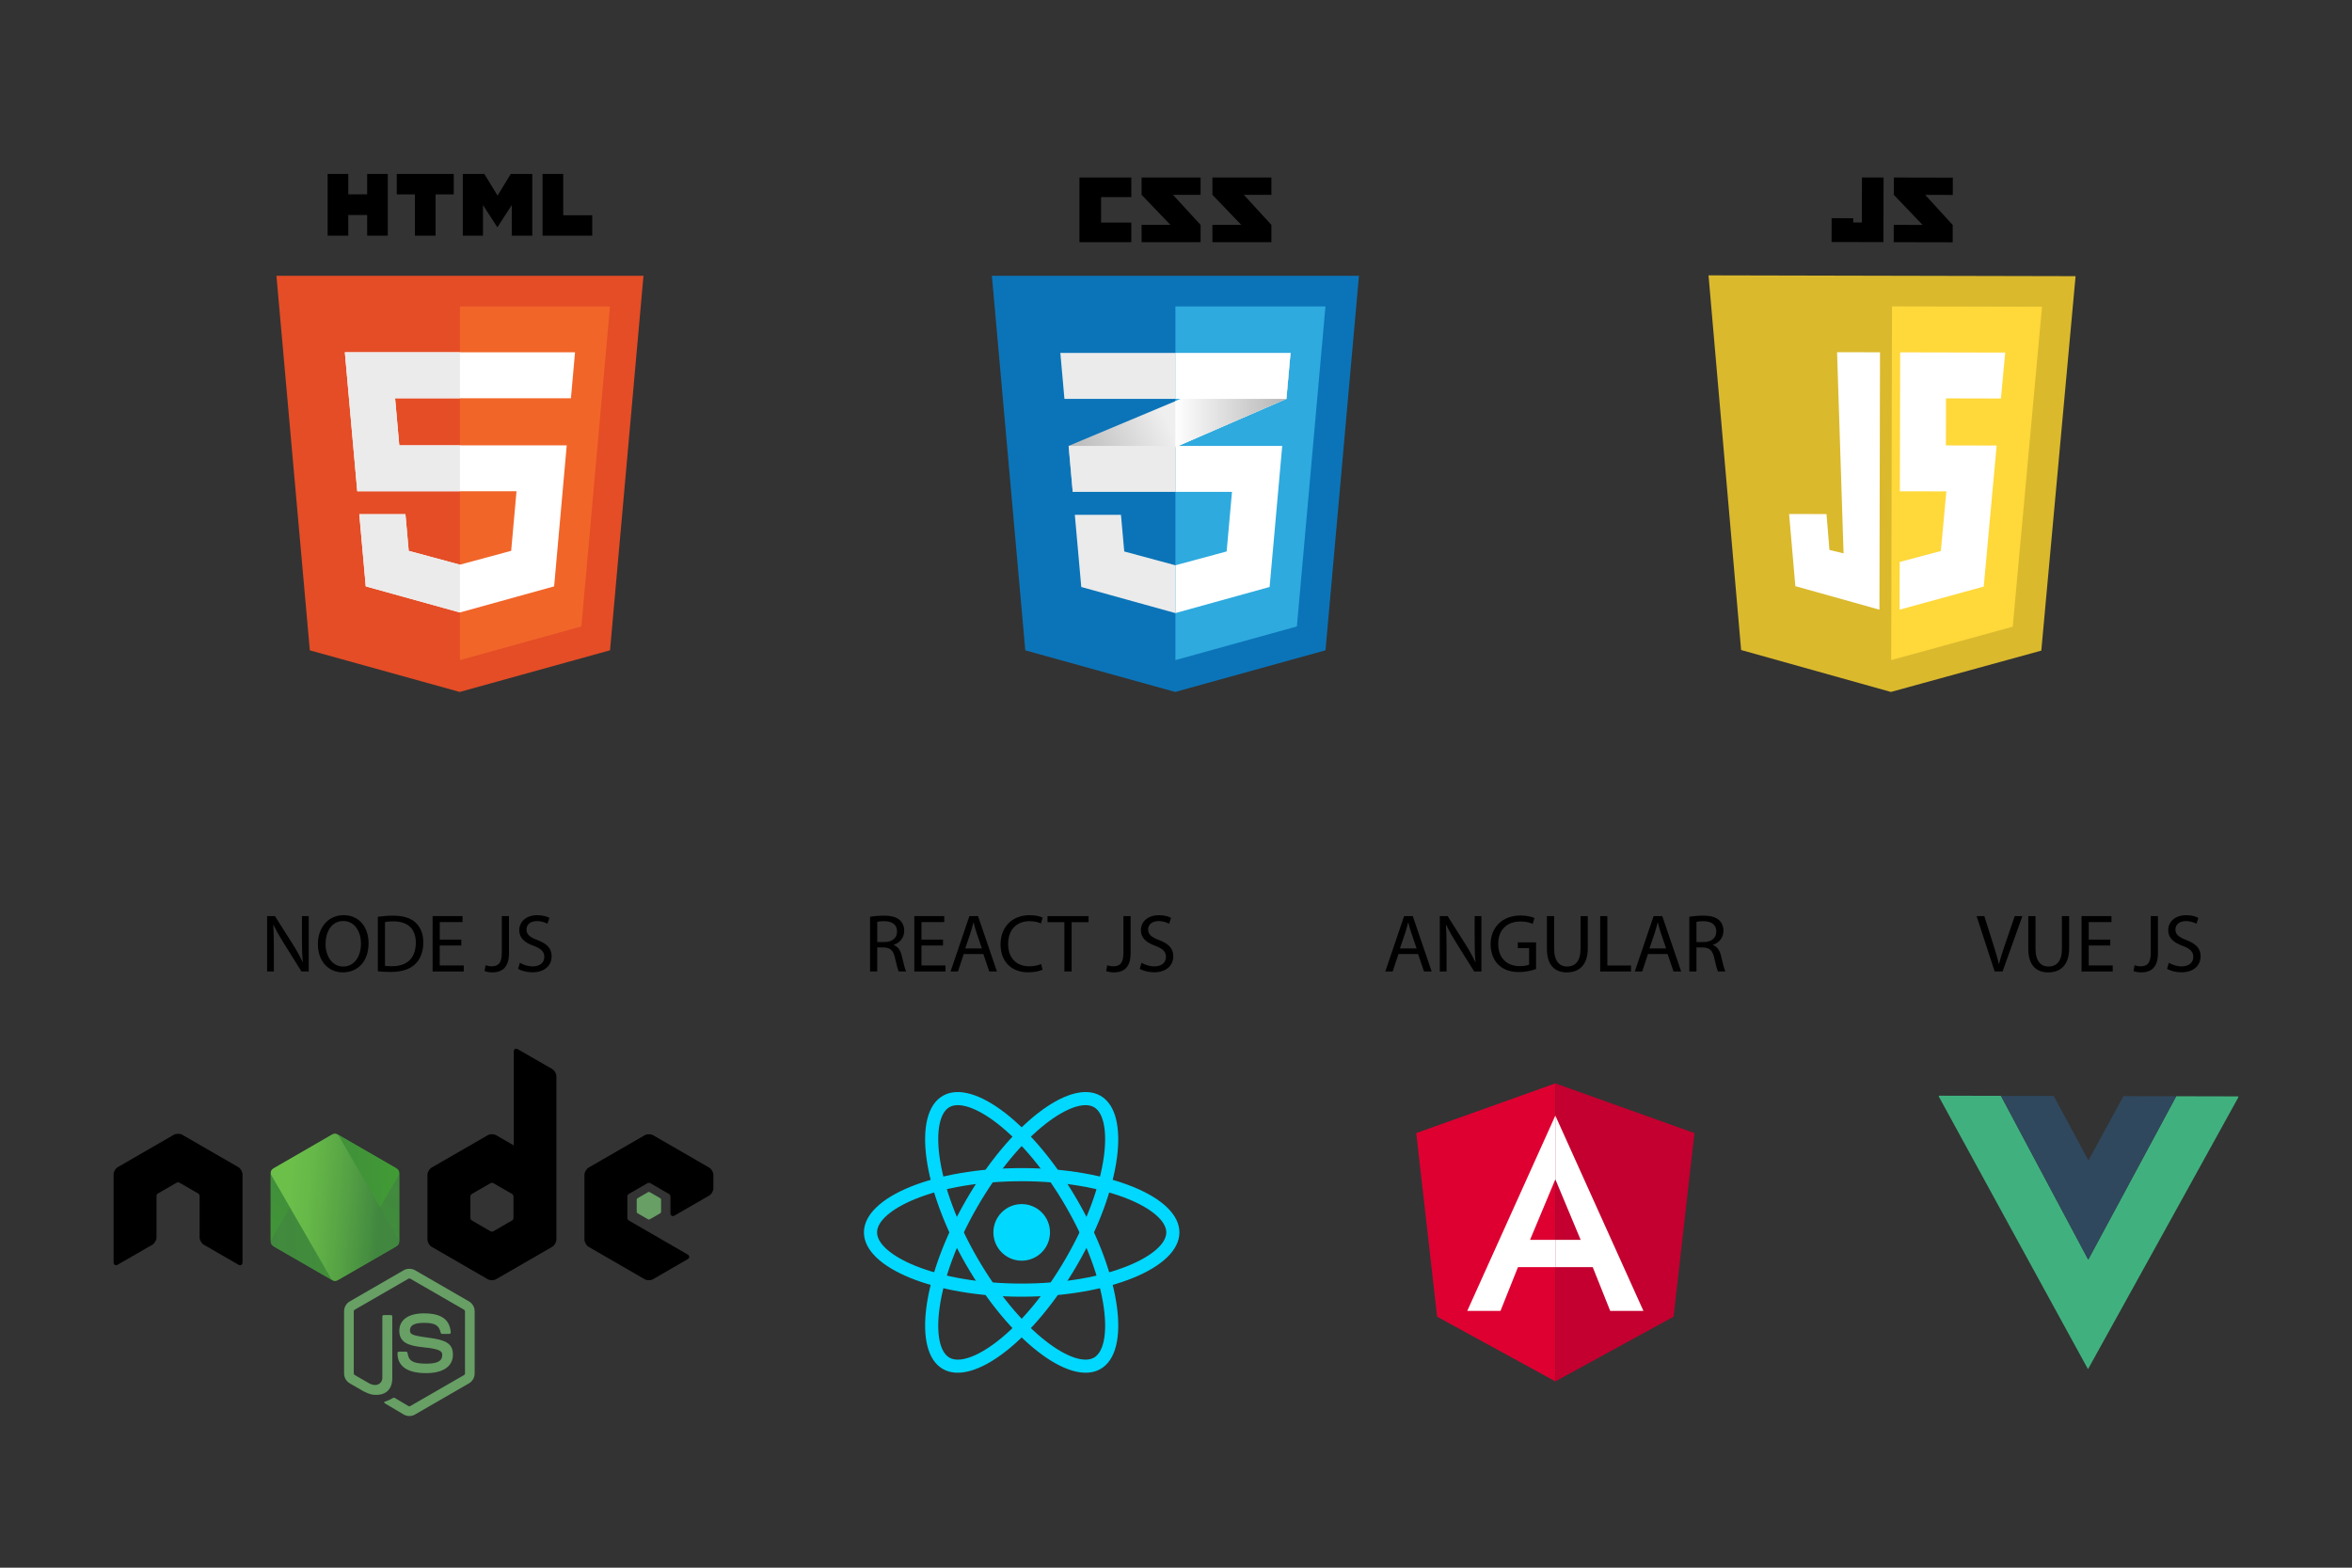 <?xml version="1.0" encoding="utf-8"?>
<!-- Generator: Adobe Illustrator 28.0.0, SVG Export Plug-In . SVG Version: 6.00 Build 0)  -->
<svg version="1.1" id="shields" xmlns="http://www.w3.org/2000/svg" xmlns:xlink="http://www.w3.org/1999/xlink" x="0px" y="0px"
	 viewBox="0 0 1500 1000" style="enable-background:new 0 0 1500 1000;" xml:space="preserve">
<rect x="0" y="0" width="1500" height="1000" fill="#333333" stroke="none"/>
<style type="text/css">
	.st0{fill:#0B74B8;}
	.st1{fill:#2EAADE;}
	.st2{fill:#EBEBEB;}
	.st3{opacity:0.2;fill:url(#SVGID_1_);}
	.st4{fill:#FFFFFF;}
	.st5{opacity:0.3;fill:url(#SVGID_00000000920403966737760330000004929223663938431109_);}
	.st6{fill:#DD0031;}
	.st7{fill:#C3002F;}
	.st8{fill:#E44D26;}
	.st9{fill:#F16529;}
	.st10{fill:#00D8FF;}
	.st11{fill:#DAB92D;}
	.st12{fill:#FFD83A;}
	.st13{fill:#40B17E;}
	.st14{fill:#2F485E;}
	.st15{fill:#679F65;}
	.st16{fill:url(#SVGID_00000019643997304431801320000008200205669990040490_);}
	.st17{fill:url(#SVGID_00000056385911031797256840000007434927749706846611_);}
	.st18{fill:url(#SVGID_00000099637319033707044750000012141678437491642044_);}
</style>
<g>
	<g>
		<polygon points="688.43,113.24 688.43,125.73 688.43,141.98 688.43,154.47 702.21,154.47 721.5,154.47 721.5,141.98 
			702.21,141.98 702.21,125.73 721.5,125.73 721.5,113.24 702.21,113.24 		"/>
		<polygon points="728.06,124.27 746.46,143.44 728.06,143.44 728.06,154.47 765.67,154.47 765.67,143.44 748.07,124.27 
			765.67,124.27 765.67,113.24 728.06,113.24 		"/>
		<polygon points="810.84,113.24 773.23,113.24 773.23,124.27 791.63,143.44 773.23,143.44 773.23,154.47 810.84,154.47 
			810.84,143.44 793.25,124.27 810.84,124.27 		"/>
	</g>
	<g>
		<g>
			<polygon class="st0" points="749.49,441.38 653.89,414.84 632.59,175.9 866.68,175.9 845.35,414.81 			"/>
			<polygon class="st1" points="827.09,399.59 845.32,195.44 749.63,195.44 749.63,421.07 			"/>
		</g>
		<g>
			<polygon class="st2" points="684.14,313.75 820.41,254.44 823.03,225.13 681.53,284.45 			"/>
			<linearGradient id="SVGID_1_" gradientUnits="userSpaceOnUse" x1="745.762" y1="271.956" x2="691.916" y2="297.971">
				<stop  offset="0" style="stop-color:#FFFFFF"/>
				<stop  offset="1" style="stop-color:#000000"/>
			</linearGradient>
			<polygon class="st3" points="684.14,313.75 820.41,254.44 823.03,225.13 681.53,284.45 			"/>
			<polygon class="st2" points="749.62,225.13 676.24,225.13 676.94,232.99 678.85,254.44 749.72,254.44 749.72,225.13 			"/>
			<polygon class="st4" points="817.74,284.45 749.62,284.45 749.62,313.75 785.71,313.75 782.3,351.76 749.62,360.58 
				749.62,391.07 809.7,374.42 			"/>
			<polygon class="st4" points="749.62,255.9 749.62,285.25 820.41,254.44 823.03,225.13 			"/>
			
				<linearGradient id="SVGID_00000089554736366903423240000001276006964504300959_" gradientUnits="userSpaceOnUse" x1="749.62" y1="255.189" x2="823.031" y2="255.189">
				<stop  offset="0" style="stop-color:#FFFFFF"/>
				<stop  offset="1" style="stop-color:#000000"/>
			</linearGradient>
			<polygon style="opacity:0.3;fill:url(#SVGID_00000089554736366903423240000001276006964504300959_);" points="749.62,255.9 
				749.62,285.25 820.41,254.44 823.03,225.13 			"/>
			<polygon class="st2" points="681.53,284.45 684.14,313.75 749.72,313.75 749.72,284.45 			"/>
			<polygon class="st4" points="823.03,225.13 749.62,225.13 749.62,254.37 749.62,254.44 820.31,254.44 820.31,254.44 
				820.41,254.44 			"/>
			<polygon class="st2" points="749.63,360.59 749.62,360.59 716.99,351.77 714.9,328.4 699.04,328.4 685.48,328.4 689.59,374.42 
				749.61,391.08 749.63,391.08 			"/>
		</g>
	</g>
</g>
<g>
	<g>
		<g>
			<polygon class="st6" points="903.21,722.78 991.93,691.08 991.93,881.16 916.53,839.9 			"/>
			<polygon class="st7" points="1080.65,722.78 991.93,691.08 991.93,881.16 1067.34,839.9 			"/>
		</g>
		<g>
			<polygon class="st4" points="991.93,790.89 975.79,790.89 991.89,752.36 991.93,752.45 991.93,711.61 935.76,836.19 
				956.95,836.19 968.1,808.27 991.93,808.27 			"/>
			<polygon class="st4" points="991.93,790.89 1008.07,790.89 991.98,752.36 991.93,752.45 991.93,711.61 1048.1,836.19 
				1026.91,836.19 1015.77,808.27 991.93,808.27 			"/>
		</g>
	</g>
</g>
<g>
	<g>
		<polygon points="208.96,110.95 222.12,110.95 222.12,123.95 234.16,123.95 234.16,110.95 247.32,110.95 247.32,150.33 
			234.16,150.33 234.16,137.14 222.12,137.14 222.12,150.33 208.96,150.33 208.96,110.95 		"/>
		<polygon points="264.63,124 253.04,124 253.04,110.95 289.38,110.95 289.38,124 277.79,124 277.79,150.33 264.63,150.33 
			264.63,124 		"/>
		<polygon points="295.15,110.95 308.88,110.95 317.32,124.78 325.75,110.95 339.48,110.95 339.48,150.33 326.38,150.33 
			326.38,130.81 317.32,144.81 317.09,144.81 308.03,130.81 308.03,150.33 295.15,150.33 295.15,110.95 		"/>
		<polygon points="346.03,110.95 359.2,110.95 359.2,137.31 377.71,137.31 377.71,150.33 346.03,150.33 346.03,110.95 		"/>
	</g>
	<g>
		<g>
			<polygon class="st8" points="293.19,441.38 197.59,414.84 176.29,175.9 410.38,175.9 389.05,414.81 			"/>
			<polygon class="st9" points="370.79,399.59 389.02,195.44 293.33,195.44 293.33,421.07 			"/>
		</g>
		<polygon class="st4" points="293.42,254.05 364.11,254.05 366.73,224.74 293.42,224.74 293.32,224.74 219.94,224.74 
			227.84,313.36 293.32,313.36 293.42,313.36 329.41,313.36 326,351.37 293.32,360.19 293.32,360.19 293.29,360.2 260.66,351.39 
			258.57,328.01 229.15,328.01 233.26,374.03 293.29,390.69 293.42,390.65 293.42,390.65 353.4,374.03 361.44,284.06 293.42,284.06 
			293.32,284.06 254.64,284.06 251.97,254.05 293.32,254.05 		"/>
		<g>
			<polygon class="st2" points="293.33,360.19 293.32,360.19 293.32,360.19 293.29,360.2 260.66,351.39 258.57,328.01 
				229.15,328.01 233.26,374.03 293.29,390.69 293.33,390.68 			"/>
			<polygon class="st2" points="293.33,313.36 293.33,284.06 293.32,284.06 254.64,284.06 251.97,254.05 293.32,254.05 
				293.33,254.05 293.33,224.74 293.32,224.74 219.94,224.74 227.84,313.36 293.32,313.36 			"/>
		</g>
	</g>
</g>
<g>
	<g>
		<path class="st10" d="M669.64,786.12c0,9.97-8.08,18.05-18.05,18.05s-18.05-8.08-18.05-18.05c0-9.97,8.08-18.05,18.05-18.05
			S669.64,776.15,669.64,786.12z"/>
		<path class="st10" d="M651.58,745.1c-55.56,0-100.6,18.37-100.6,41.02c0,22.66,45.04,41.02,100.6,41.02
			c55.56,0,100.6-18.37,100.6-41.02C752.19,763.46,707.14,745.1,651.58,745.1z M719.56,807.38c-18.02,7.35-42.16,11.39-67.98,11.39
			c-25.81,0-49.95-4.05-67.98-11.39c-15.19-6.19-24.25-14.14-24.25-21.26s9.07-15.06,24.25-21.25
			c18.02-7.35,42.16-11.39,67.98-11.39c25.81,0,49.95,4.05,67.98,11.39c15.19,6.19,24.25,14.14,24.25,21.25
			S734.75,801.18,719.56,807.38z"/>
		<path class="st10" d="M616.06,765.61c-27.78,48.12-34.4,96.3-14.78,107.63c19.62,11.33,58.05-18.49,85.83-66.61
			c27.78-48.12,34.39-96.31,14.77-107.63C682.27,687.67,643.84,717.49,616.06,765.61z M703.98,737.88
			c-2.65,19.28-11.21,42.21-24.12,64.57c-12.91,22.36-28.48,41.24-43.86,53.17c-12.96,10.05-24.37,13.93-30.53,10.38
			c-6.17-3.56-8.51-15.38-6.28-31.63c2.65-19.28,11.21-42.21,24.12-64.57c12.91-22.35,28.48-41.24,43.86-53.17
			c12.96-10.06,24.37-13.94,30.54-10.38C703.86,709.8,706.21,721.63,703.98,737.88z"/>
		<path class="st10" d="M601.28,699c-19.62,11.33-13.01,59.52,14.78,107.63c27.78,48.12,66.21,77.94,85.83,66.61
			c19.62-11.33,13.01-59.52-14.78-107.63C659.33,717.49,620.9,687.67,601.28,699z M605.47,706.25c6.16-3.56,17.58,0.32,30.54,10.38
			c15.37,11.93,30.95,30.81,43.86,53.17c12.91,22.36,21.47,45.29,24.12,64.57c2.23,16.25-0.12,28.08-6.28,31.63
			c-6.16,3.56-17.58-0.32-30.54-10.38c-15.37-11.93-30.95-30.82-43.86-53.17c-12.91-22.35-21.47-45.28-24.12-64.57
			C596.96,721.63,599.3,709.8,605.47,706.25z"/>
	</g>
</g>
<g>
	<g>
		<g>
			<polygon class="st11" points="1205.93,441.38 1110.4,414.63 1089.62,175.64 1323.71,176.16 1301.85,415.02 			"/>
			<polygon class="st12" points="1283.63,399.76 1302.31,195.65 1206.62,195.44 1206.12,421.07 			"/>
		</g>
		<polygon class="st4" points="1211.84,224.75 1211.64,313.38 1240.95,313.44 1241.29,313.44 1237.8,351.44 1211.54,358.46 
			1211.47,388.9 1265.14,374.16 1273.38,284.21 1241.01,284.13 1241.08,254.12 1276.02,254.2 1276.12,254.2 1278.81,224.9 		"/>
		<polygon class="st4" points="1171.6,224.66 1175.74,352.97 1166.73,350.81 1164.87,327.92 1141,327.87 1145,373.89 
			1198.62,388.91 1198.98,224.72 		"/>
	</g>
	<g>
		<polygon points="1245.42,113.32 1207.81,113.24 1207.79,124.27 1226.15,143.48 1207.75,143.44 1207.72,154.47 1245.33,154.55 
			1245.36,143.52 1227.8,124.31 1245.4,124.35 		"/>
		<polygon points="1187.41,141.93 1181.9,141.92 1181.91,139.2 1168.13,139.16 1168.12,141.89 1168.1,151.54 1168.1,154.38 
			1201.17,154.45 1201.26,113.23 1187.48,113.19 		"/>
	</g>
</g>
<g>
	<g>
		<path class="st13" d="M1427.1,699.36l-39.19-0.09l-56.13,104.25l-55.67-104.5l-39.19-0.09c-0.4,0-0.58,0.29-0.38,0.64
			c0,0,94.92,173.7,95.04,173.72c0,0,0.02-0.03,0.05-0.08c0.03,0.05,0.04,0.08,0.05,0.08c0.11-0.02,95.81-173.29,95.81-173.29
			C1427.68,699.65,1427.5,699.36,1427.1,699.36z"/>
	</g>
	<polygon class="st14" points="1354.26,699.2 1331.92,740.22 1309.77,699.1 1276.12,699.03 1331.78,803.53 1387.91,699.27 	"/>
</g>
<g>
	<path class="st15" d="M261.07,903.26c-1.26,0-2.51-0.33-3.61-0.97l-11.49-6.8c-1.71-0.96-0.88-1.3-0.31-1.5
		c2.29-0.8,2.75-0.98,5.2-2.36c0.25-0.14,0.59-0.09,0.85,0.06l8.83,5.24c0.32,0.18,0.77,0.18,1.07,0l34.41-19.86
		c0.32-0.18,0.53-0.55,0.53-0.93v-39.71c0-0.39-0.21-0.75-0.54-0.95l-34.4-19.85c-0.32-0.18-0.74-0.18-1.06,0l-34.39,19.85
		c-0.33,0.19-0.55,0.57-0.55,0.94v39.71c0,0.38,0.21,0.74,0.54,0.92l9.43,5.45c5.11,2.55,8.25-0.46,8.25-3.48v-39.21
		c0-0.56,0.44-0.99,1-0.99h4.36c0.55,0,1,0.44,1,0.99v39.21c0,6.83-3.72,10.74-10.19,10.74c-1.99,0-3.55,0-7.93-2.15l-9.02-5.2
		c-2.23-1.29-3.61-3.7-3.61-6.28v-39.71c0-2.58,1.38-4.99,3.61-6.27l34.41-19.89c2.18-1.23,5.07-1.23,7.23,0l34.41,19.89
		c2.23,1.29,3.61,3.69,3.61,6.27v39.71c0,2.58-1.39,4.98-3.61,6.28l-34.41,19.87C263.59,902.93,262.34,903.26,261.07,903.26"/>
	<path class="st15" d="M271.7,875.9c-15.06,0-18.21-6.91-18.21-12.71c0-0.55,0.44-0.99,0.99-0.99h4.45c0.5,0,0.91,0.36,0.99,0.84
		c0.67,4.53,2.67,6.82,11.78,6.82c7.25,0,10.34-1.64,10.34-5.49c0-2.22-0.87-3.86-12.14-4.97c-9.42-0.93-15.24-3.01-15.24-10.54
		c0-6.95,5.85-11.09,15.66-11.09c11.03,0,16.48,3.83,17.17,12.04c0.03,0.28-0.07,0.55-0.26,0.76c-0.19,0.2-0.45,0.32-0.73,0.32
		h-4.47c-0.46,0-0.87-0.33-0.97-0.78c-1.07-4.77-3.68-6.29-10.75-6.29c-7.91,0-8.83,2.76-8.83,4.82c0,2.5,1.08,3.23,11.77,4.65
		c10.58,1.4,15.6,3.38,15.6,10.81C288.86,871.61,282.6,875.9,271.7,875.9"/>
	<path d="M352.18,681.91l-21.86-12.58c-1.47-0.85-2.67-0.15-2.67,1.54v59.75l-11.24-6.49c-1.48-0.85-3.89-0.85-5.36,0l-35.75,20.64
		c-1.47,0.85-2.68,2.94-2.68,4.64v41.28c0,1.7,1.21,3.79,2.68,4.64l35.75,20.64c1.47,0.85,3.89,0.85,5.36,0l35.75-20.64
		c1.47-0.85,2.68-2.94,2.68-4.64V686.53C354.85,684.84,353.65,682.76,352.18,681.91z M327.48,776.96c0,0.57-0.4,1.27-0.9,1.55
		l-11.95,6.9c-0.49,0.28-1.3,0.28-1.79,0l-11.95-6.9c-0.49-0.29-0.9-0.98-0.9-1.55v-13.8c0-0.57,0.4-1.27,0.9-1.55l11.95-6.9
		c0.49-0.29,1.3-0.29,1.79,0l11.95,6.9c0.49,0.29,0.9,0.98,0.9,1.55V776.96z"/>
	<path d="M151.98,744.49l-35.75-20.64c-1.48-0.85-3.89-0.85-5.36,0l-35.75,20.64c-1.47,0.85-2.68,2.94-2.68,4.64v56.03
		c0,1.69,1.2,2.39,2.67,1.54l22.04-12.71c1.47-0.85,2.67-2.92,2.67-4.62v-26.51c0-0.57,0.4-1.27,0.89-1.55l11.95-6.9
		c0.49-0.28,1.3-0.28,1.79,0l11.95,6.9c0.49,0.28,0.9,0.98,0.9,1.55v26.51c0,1.69,1.2,3.77,2.67,4.62l22.03,12.71
		c1.47,0.84,2.67,0.15,2.67-1.54v-56.03C154.66,747.43,153.45,745.34,151.98,744.49z"/>
	<g>
		<path d="M454.9,748.83c-0.02-0.1-0.04-0.21-0.06-0.31v0c0-0.02-0.01-0.04-0.01-0.07c-0.05-0.23-0.12-0.46-0.21-0.69
			c-0.01-0.02-0.01-0.04-0.02-0.05c0,0,0,0,0,0c-0.07-0.17-0.13-0.33-0.22-0.5l0,0c-0.11-0.23-0.24-0.46-0.37-0.67
			c-0.03-0.05-0.06-0.1-0.09-0.14c-0.09-0.13-0.18-0.26-0.27-0.38c-0.08-0.1-0.16-0.2-0.24-0.29c-0.05-0.06-0.1-0.11-0.16-0.17
			c-0.13-0.13-0.26-0.26-0.4-0.37c-0.03-0.03-0.07-0.05-0.1-0.08c-0.15-0.12-0.31-0.24-0.48-0.33l-8.19-4.73l-27.56-15.91
			c-1.47-0.85-3.89-0.85-5.36,0l-35.75,20.64c-1.47,0.85-2.68,2.94-2.68,4.64v41.28c0,1.7,1.21,3.79,2.68,4.64l10.95,6.33
			l24.77,14.32c1.47,0.85,3.87,0.84,5.33,0l22.02-12.73c1.47-0.85,1.46-2.23,0-3.08l-37.49-21.66c-0.49-0.29-0.9-0.98-0.9-1.55
			v-13.8c0-0.57,0.4-1.27,0.9-1.55l11.95-6.9c0.49-0.29,1.3-0.29,1.79,0l11.95,6.9c0.49,0.29,0.9,0.98,0.9,1.55v10.63
			c0,1.69,1.2,2.39,2.67,1.54l11.47-6.61l0,0l10.57-6.09c1.47-0.85,2.67-2.92,2.67-4.62v-6.82v-1.77
			C454.95,749.23,454.93,749.03,454.9,748.83z"/>
		<path class="st15" d="M414.34,760.43c-0.28-0.16-0.74-0.16-1.01,0l-6.76,3.91c-0.28,0.16-0.51,0.56-0.51,0.88v7.81
			c0,0.32,0.23,0.72,0.51,0.88l6.76,3.9c0.28,0.16,0.74,0.16,1.01,0l6.76-3.9c0.28-0.16,0.51-0.56,0.51-0.88v-7.81
			c0-0.32-0.23-0.72-0.51-0.88L414.34,760.43z"/>
	</g>
	<g>
		
			<linearGradient id="SVGID_00000026868271403892449020000008831665244913201290_" gradientUnits="userSpaceOnUse" x1="243.887" y1="715.42" x2="168.541" y2="851.733">
			<stop  offset="0" style="stop-color:#41873F"/>
			<stop  offset="0.329" style="stop-color:#418B3D"/>
			<stop  offset="0.635" style="stop-color:#419637"/>
			<stop  offset="0.932" style="stop-color:#3FA92D"/>
			<stop  offset="1" style="stop-color:#3FAE2A"/>
		</linearGradient>
		<path style="fill:url(#SVGID_00000026868271403892449020000008831665244913201290_);" d="M210.96,724.21l-35.75,20.64
			c-1.47,0.85-2.68,2.94-2.68,4.64v41.28c0,1.7,1.21,3.79,2.68,4.64l35.75,20.64c1.47,0.85,3.89,0.85,5.36,0l35.75-20.64
			c1.47-0.85,2.68-2.94,2.68-4.64v-41.28c0-1.7-1.21-3.79-2.68-4.64l-35.75-20.64C214.85,723.36,212.44,723.36,210.96,724.21z"/>
		
			<linearGradient id="SVGID_00000063621308262888663550000010141992475480440497_" gradientUnits="userSpaceOnUse" x1="145.439" y1="772.801" x2="294.085" y2="766.985">
			<stop  offset="0" style="stop-color:#41873F"/>
			<stop  offset="0.329" style="stop-color:#418B3D"/>
			<stop  offset="0.635" style="stop-color:#419637"/>
			<stop  offset="0.932" style="stop-color:#3FA92D"/>
			<stop  offset="1" style="stop-color:#3FAE2A"/>
		</linearGradient>
		<path style="fill:url(#SVGID_00000063621308262888663550000010141992475480440497_);" d="M173.07,790.62
			c-0.85,1.47-0.34,3.36,1.13,4.21l37.78,21.81c1.47,0.85,3.36,0.34,4.21-1.13l38.03-65.87c0.85-1.47,0.34-3.36-1.13-4.21
			l-37.78-21.81c-1.47-0.85-3.36-0.34-4.21,1.13L173.07,790.62z"/>
		
			<linearGradient id="SVGID_00000080191980866119696000000017576167263477120958_" gradientUnits="userSpaceOnUse" x1="174.69" y1="766.992" x2="253.204" y2="773.321">
			<stop  offset="0" style="stop-color:#6CC04A"/>
			<stop  offset="0.092" style="stop-color:#6CC04A"/>
			<stop  offset="0.286" style="stop-color:#66B848"/>
			<stop  offset="0.597" style="stop-color:#54A044"/>
			<stop  offset="0.862" style="stop-color:#41873F"/>
			<stop  offset="1" style="stop-color:#41873F"/>
		</linearGradient>
		<path style="fill:url(#SVGID_00000080191980866119696000000017576167263477120958_);" d="M254.21,790.62
			c0.85,1.47,0.34,3.36-1.13,4.21l-37.78,21.81c-1.47,0.85-3.36,0.34-4.21-1.13l-38.03-65.87c-0.85-1.47-0.34-3.36,1.13-4.21
			l37.78-21.81c1.47-0.85,3.36-0.34,4.21,1.13L254.21,790.62z"/>
	</g>
</g>
<g>
	<path d="M170.35,619.69v-35.34h4.98l11.33,17.88c2.62,4.14,4.67,7.87,6.34,11.48l0.1-0.05c-0.42-4.72-0.52-9.02-0.52-14.52v-14.79
		h4.3v35.34h-4.61l-11.22-17.93c-2.46-3.93-4.82-7.97-6.61-11.8l-0.16,0.05c0.26,4.46,0.37,8.7,0.37,14.58v15.1H170.35z"/>
	<path d="M235.05,601.65c0,12.17-7.39,18.61-16.41,18.61c-9.33,0-15.89-7.24-15.89-17.93c0-11.22,6.97-18.56,16.41-18.56
		C228.81,583.77,235.05,591.16,235.05,601.65z M207.62,602.23c0,7.55,4.09,14.31,11.27,14.31c7.24,0,11.33-6.66,11.33-14.68
		c0-7.03-3.67-14.37-11.27-14.37C211.4,587.5,207.62,594.47,207.62,602.23z"/>
	<path d="M240.97,584.82c2.78-0.42,6.08-0.74,9.7-0.74c6.55,0,11.22,1.52,14.31,4.4c3.15,2.88,4.98,6.97,4.98,12.69
		c0,5.77-1.78,10.49-5.08,13.74c-3.3,3.3-8.76,5.09-15.63,5.09c-3.25,0-5.98-0.16-8.28-0.42V584.82z M245.53,616.07
		c1.15,0.21,2.83,0.26,4.61,0.26c9.75,0,15.05-5.45,15.05-15c0.05-8.34-4.67-13.63-14.31-13.63c-2.36,0-4.14,0.21-5.35,0.47V616.07z
		"/>
	<path d="M294.19,603.12h-13.74v12.74h15.31v3.83h-19.87v-35.34h19.09v3.83h-14.52v11.17h13.74V603.12z"/>
	<path d="M320.04,584.35h4.56V608c0,9.38-4.61,12.27-10.7,12.27c-1.68,0-3.72-0.37-4.88-0.84l0.68-3.72
		c0.95,0.37,2.31,0.68,3.83,0.68c4.09,0,6.5-1.83,6.5-8.76V584.35z"/>
	<path d="M331.57,614.13c2.05,1.26,5.04,2.31,8.18,2.31c4.67,0,7.39-2.46,7.39-6.03c0-3.3-1.89-5.19-6.66-7.03
		c-5.77-2.04-9.33-5.03-9.33-10.01c0-5.51,4.56-9.59,11.43-9.59c3.62,0,6.24,0.84,7.81,1.73l-1.26,3.72
		c-1.15-0.63-3.51-1.68-6.71-1.68c-4.82,0-6.66,2.88-6.66,5.3c0,3.3,2.15,4.93,7.03,6.82c5.98,2.31,9.02,5.19,9.02,10.38
		c0,5.45-4.04,10.17-12.37,10.17c-3.41,0-7.13-1-9.02-2.25L331.57,614.13z"/>
</g>
<g>
	<path d="M554.9,584.82c2.31-0.47,5.61-0.74,8.76-0.74c4.88,0,8.02,0.89,10.22,2.88c1.78,1.57,2.78,3.98,2.78,6.71
		c0,4.67-2.94,7.76-6.66,9.02v0.16c2.73,0.94,4.35,3.46,5.19,7.13c1.15,4.93,1.99,8.34,2.73,9.7h-4.72c-0.58-1-1.36-4.04-2.36-8.44
		c-1.05-4.88-2.94-6.71-7.08-6.87h-4.3v15.31h-4.56V584.82z M559.47,600.92h4.67c4.88,0,7.97-2.67,7.97-6.71
		c0-4.56-3.3-6.55-8.13-6.61c-2.2,0-3.77,0.21-4.51,0.42V600.92z"/>
	<path d="M601.41,603.12h-13.74v12.74h15.31v3.83h-19.87v-35.34h19.09v3.83h-14.53v11.17h13.74V603.12z"/>
	<path d="M614.62,608.57l-3.67,11.12h-4.72l12.01-35.34h5.5l12.06,35.34h-4.88l-3.78-11.12H614.62z M626.21,605.01l-3.46-10.17
		c-0.79-2.31-1.31-4.4-1.83-6.45h-0.11c-0.52,2.1-1.1,4.25-1.78,6.4l-3.46,10.22H626.21z"/>
	<path d="M664.9,618.54c-1.68,0.84-5.03,1.68-9.33,1.68c-9.96,0-17.46-6.29-17.46-17.88c0-11.06,7.5-18.56,18.46-18.56
		c4.4,0,7.18,0.94,8.39,1.57l-1.1,3.72c-1.73-0.84-4.2-1.47-7.13-1.47c-8.28,0-13.79,5.3-13.79,14.58c0,8.65,4.98,14.21,13.58,14.21
		c2.78,0,5.61-0.58,7.45-1.47L664.9,618.54z"/>
	<path d="M678.8,588.23h-10.75v-3.88h26.17v3.88h-10.8v31.46h-4.61V588.23z"/>
	<path d="M716.49,584.35h4.56V608c0,9.38-4.61,12.27-10.7,12.27c-1.68,0-3.72-0.37-4.88-0.84l0.68-3.72
		c0.94,0.37,2.31,0.68,3.83,0.68c4.09,0,6.5-1.83,6.5-8.76V584.35z"/>
	<path d="M728.03,614.13c2.04,1.26,5.03,2.31,8.18,2.31c4.67,0,7.39-2.46,7.39-6.03c0-3.3-1.89-5.19-6.66-7.03
		c-5.77-2.04-9.33-5.03-9.33-10.01c0-5.51,4.56-9.59,11.43-9.59c3.62,0,6.24,0.84,7.81,1.73l-1.26,3.72
		c-1.15-0.63-3.51-1.68-6.71-1.68c-4.82,0-6.66,2.88-6.66,5.3c0,3.3,2.15,4.93,7.03,6.82c5.98,2.31,9.02,5.19,9.02,10.38
		c0,5.45-4.04,10.17-12.37,10.17c-3.41,0-7.13-1-9.02-2.25L728.03,614.13z"/>
</g>
<g>
	<path d="M891.87,608.57l-3.67,11.12h-4.72l12.01-35.34h5.5l12.06,35.34h-4.88l-3.78-11.12H891.87z M903.45,605.01l-3.46-10.17
		c-0.79-2.31-1.31-4.4-1.83-6.45h-0.11c-0.52,2.1-1.1,4.25-1.78,6.4l-3.46,10.22H903.45z"/>
	<path d="M918.24,619.69v-35.34h4.98l11.33,17.88c2.62,4.14,4.67,7.87,6.34,11.48l0.11-0.05c-0.42-4.72-0.52-9.02-0.52-14.52v-14.79
		h4.3v35.34h-4.61l-11.22-17.93c-2.46-3.93-4.82-7.97-6.61-11.8l-0.16,0.05c0.26,4.46,0.37,8.7,0.37,14.58v15.1H918.24z"/>
	<path d="M979.64,618.12c-2.04,0.73-6.08,1.94-10.85,1.94c-5.35,0-9.75-1.36-13.21-4.67c-3.04-2.94-4.93-7.66-4.93-13.16
		c0.05-10.54,7.29-18.25,19.14-18.25c4.09,0,7.29,0.89,8.81,1.62l-1.1,3.72c-1.89-0.84-4.25-1.52-7.81-1.52
		c-8.6,0-14.21,5.35-14.21,14.21c0,8.97,5.4,14.26,13.63,14.26c2.99,0,5.03-0.42,6.08-0.94V604.8H968v-3.67h11.64V618.12z"/>
	<path d="M991.17,584.35v20.92c0,7.92,3.51,11.27,8.23,11.27c5.24,0,8.6-3.46,8.6-11.27v-20.92h4.61v20.61
		c0,10.85-5.72,15.31-13.37,15.31c-7.24,0-12.69-4.14-12.69-15.1v-20.82H991.17z"/>
	<path d="M1020.53,584.35h4.56v31.51h15.1v3.83h-19.66V584.35z"/>
	<path d="M1050.99,608.57l-3.67,11.12h-4.72l12.01-35.34h5.51l12.06,35.34h-4.88l-3.78-11.12H1050.99z M1062.58,605.01l-3.46-10.17
		c-0.79-2.31-1.31-4.4-1.83-6.45h-0.1c-0.52,2.1-1.1,4.25-1.78,6.4l-3.46,10.22H1062.58z"/>
	<path d="M1077.37,584.82c2.31-0.47,5.61-0.74,8.76-0.74c4.88,0,8.02,0.89,10.22,2.88c1.78,1.57,2.78,3.98,2.78,6.71
		c0,4.67-2.94,7.76-6.66,9.02v0.16c2.73,0.94,4.35,3.46,5.19,7.13c1.15,4.93,1.99,8.34,2.73,9.7h-4.72c-0.58-1-1.36-4.04-2.36-8.44
		c-1.05-4.88-2.94-6.71-7.08-6.87h-4.3v15.31h-4.56V584.82z M1081.93,600.92h4.67c4.88,0,7.97-2.67,7.97-6.71
		c0-4.56-3.3-6.55-8.13-6.61c-2.2,0-3.77,0.21-4.51,0.42V600.92z"/>
</g>
<g>
	<path d="M1272.11,619.69l-11.54-35.34h4.93l5.51,17.41c1.52,4.77,2.83,9.07,3.78,13.21h0.1c1-4.09,2.46-8.55,4.04-13.16l5.98-17.46
		h4.88l-12.64,35.34H1272.11z"/>
	<path d="M1298.17,584.35v20.92c0,7.92,3.51,11.27,8.23,11.27c5.24,0,8.6-3.46,8.6-11.27v-20.92h4.61v20.61
		c0,10.85-5.72,15.31-13.37,15.31c-7.24,0-12.69-4.14-12.69-15.1v-20.82H1298.17z"/>
	<path d="M1345.83,603.12h-13.74v12.74h15.31v3.83h-19.87v-35.34h19.08v3.83h-14.52v11.17h13.74V603.12z"/>
	<path d="M1371.68,584.35h4.56V608c0,9.38-4.61,12.27-10.7,12.27c-1.68,0-3.72-0.37-4.88-0.84l0.68-3.72
		c0.94,0.37,2.31,0.68,3.83,0.68c4.09,0,6.5-1.83,6.5-8.76V584.35z"/>
	<path d="M1383.21,614.13c2.04,1.26,5.03,2.31,8.18,2.31c4.67,0,7.39-2.46,7.39-6.03c0-3.3-1.89-5.19-6.66-7.03
		c-5.77-2.04-9.33-5.03-9.33-10.01c0-5.51,4.56-9.59,11.43-9.59c3.62,0,6.24,0.84,7.81,1.73l-1.26,3.72
		c-1.15-0.63-3.51-1.68-6.71-1.68c-4.82,0-6.66,2.88-6.66,5.3c0,3.3,2.15,4.93,7.03,6.82c5.98,2.31,9.02,5.19,9.02,10.38
		c0,5.45-4.04,10.17-12.37,10.17c-3.41,0-7.13-1-9.02-2.25L1383.21,614.13z"/>
</g>
</svg>
